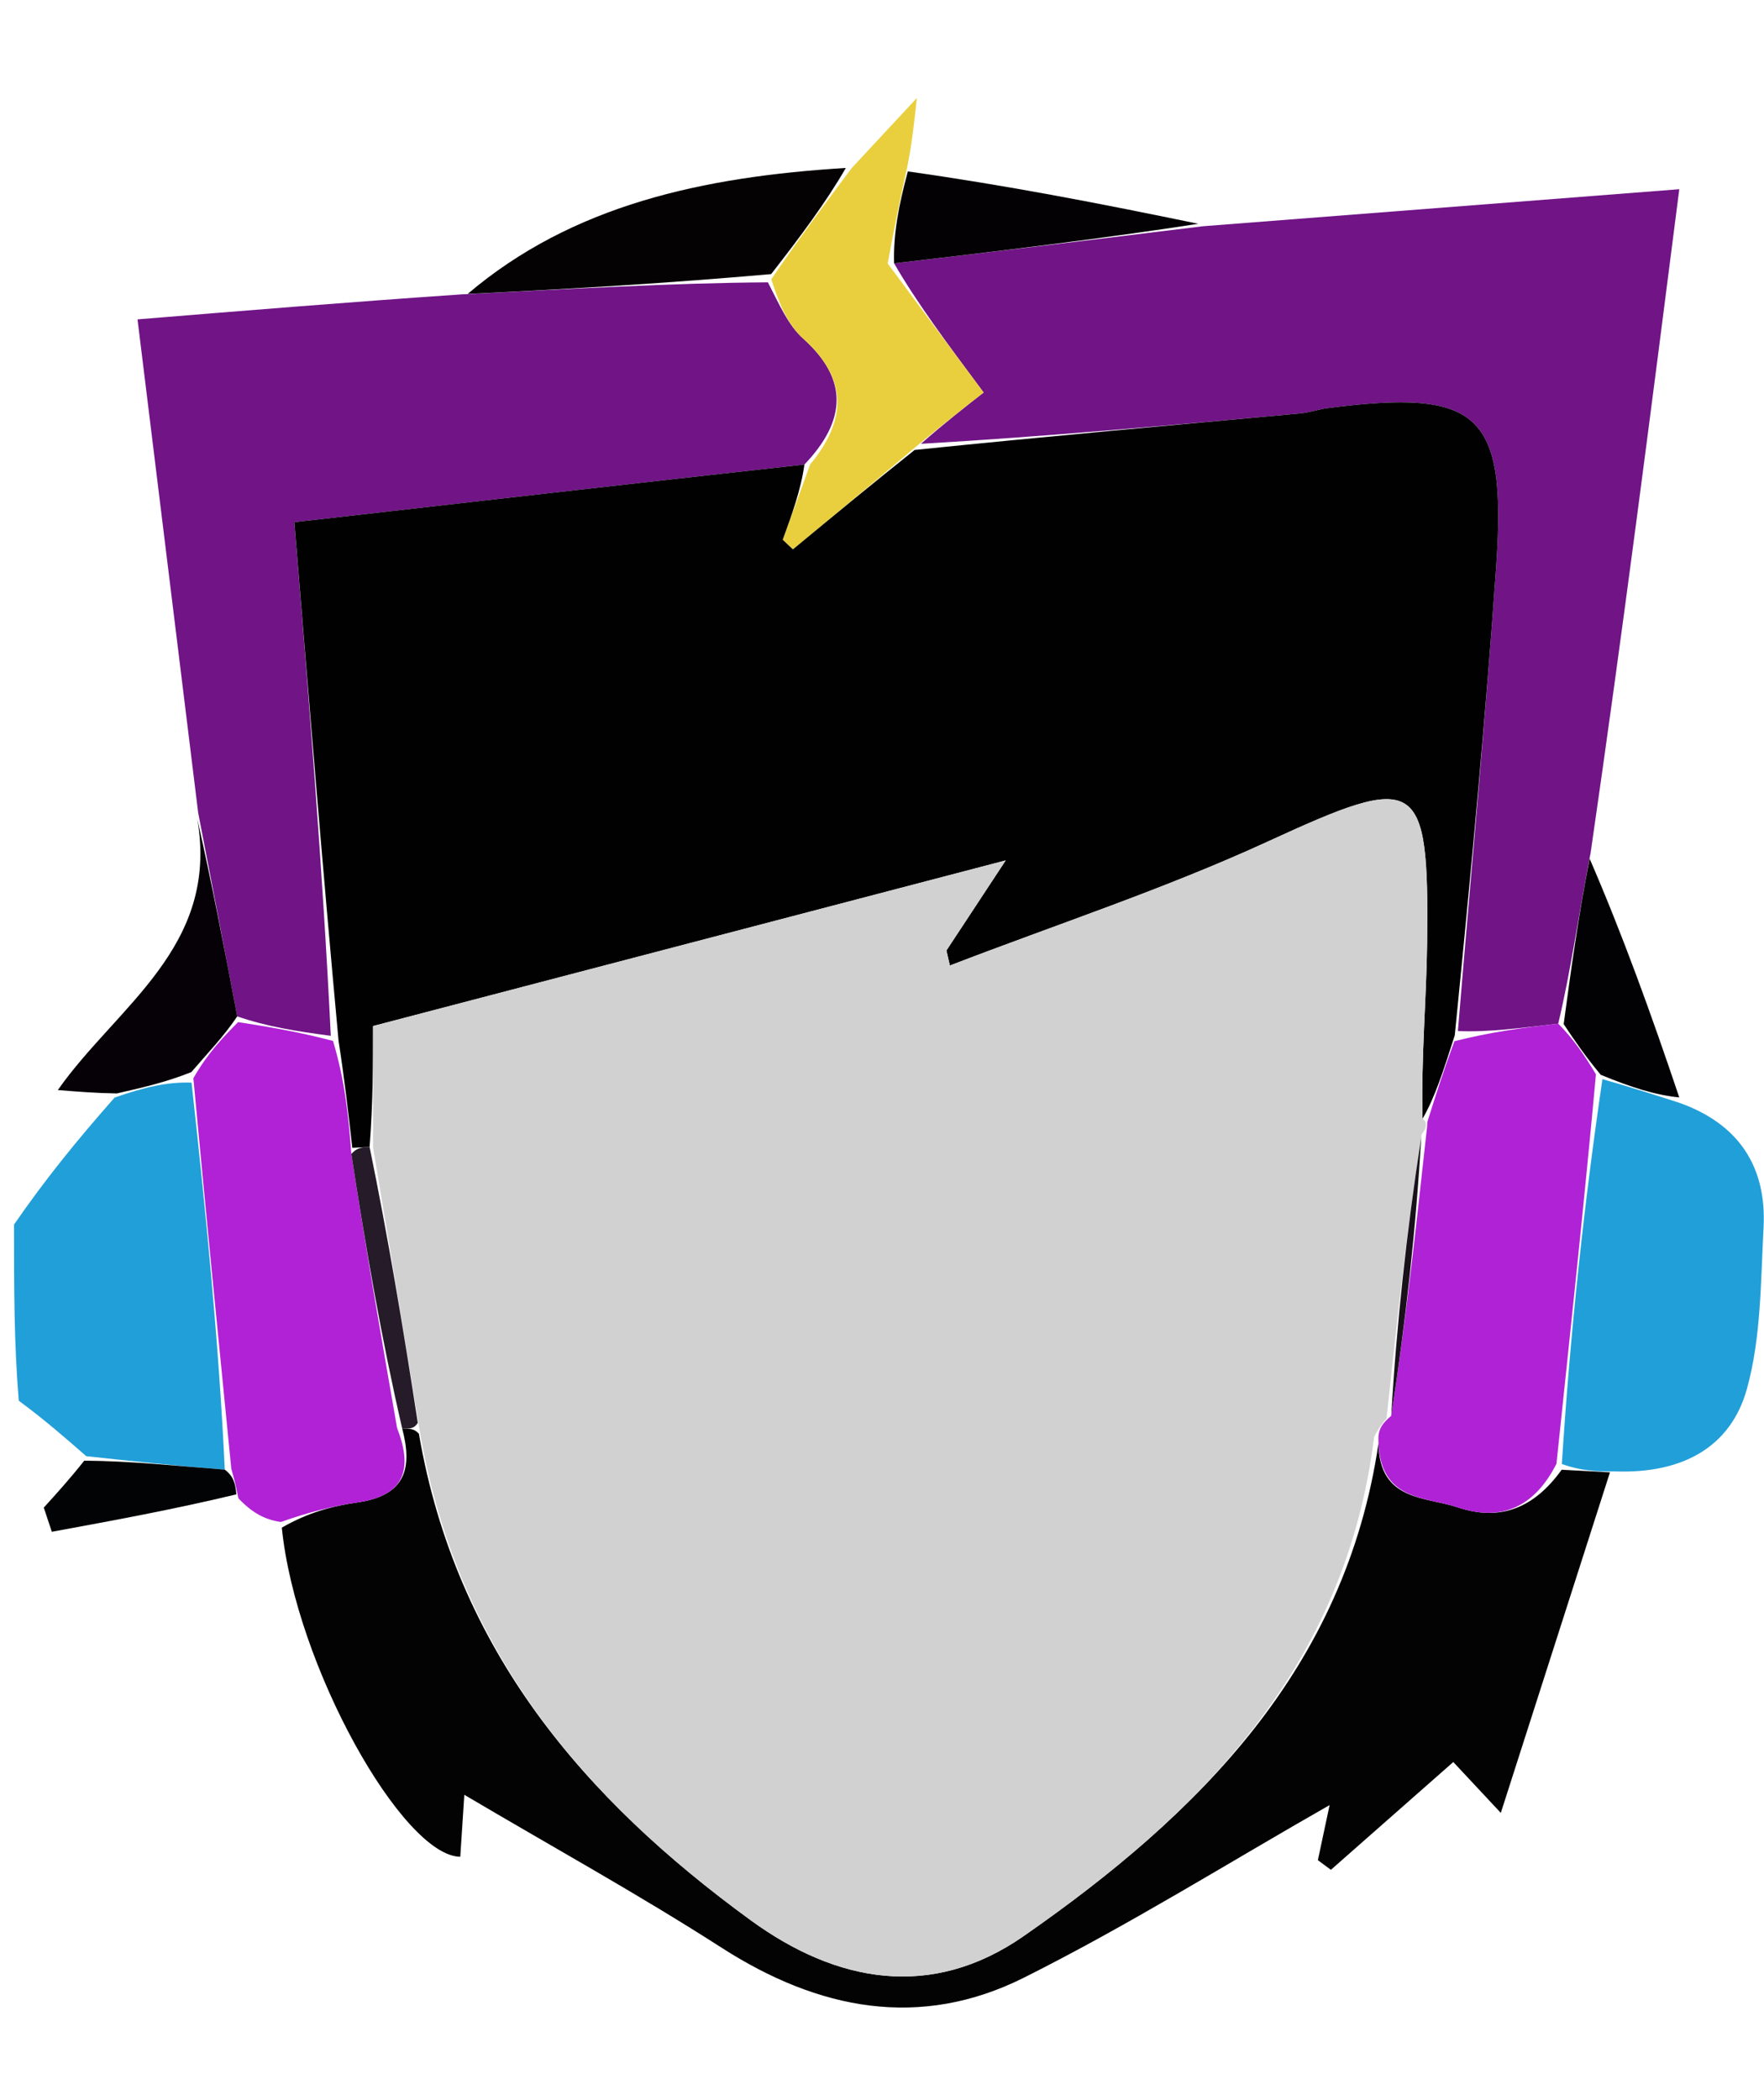 <svg width="126" height="150" xmlns="http://www.w3.org/2000/svg" version="1.1" enable-background="new 0 0 126 150" xml:space="preserve">
 <g>
  <title>Layer 1</title>
  <path fill="#219FD8" d="m6.16,104.006c-1.493,-1.305 -2.986,-2.61 -4.819,-3.961c-0.34,-4.07 -0.34,-8.094 -0.34,-12.582c2.219,-3.211 4.439,-5.958 7.184,-9.069c2.133,-0.744 3.742,-1.125 5.497,-1.068c1.045,9.485 1.943,18.533 2.374,27.642c-3.61,-0.279 -6.752,-0.621 -9.895,-0.962z" id="svg_2"/>
  <path fill="#701486" d="m85.944,16.158c11.232,-0.873 22.464,-1.746 34.005,-2.643c-2.068,16.18 -4.018,31.438 -6.331,47.384c-0.884,4.541 -1.405,8.394 -2.317,12.217c-2.657,0.296 -4.923,0.622 -7.166,0.525c0.939,-11.356 1.976,-22.282 2.737,-33.227c0.759,-10.909 -1.218,-12.655 -12.023,-11.268c-0.658,0.085 -1.3,0.319 -1.959,0.38c-9.094,0.836 -18.19,1.653 -27.108,2.172c1.691,-1.487 3.205,-2.67 4.477,-3.664c-2.696,-3.625 -4.775,-6.42 -6.394,-9.224c7.667,-0.89 14.873,-1.771 22.08,-2.653z" id="svg_3"/>
  <path fill="#701486" d="m14.156,58.053c-1.411,-11.48 -2.823,-22.96 -4.333,-35.241c7.661,-0.627 14.946,-1.224 23.135,-1.786c7.898,-0.388 14.891,-0.81 21.892,-0.86c0.828,1.598 1.444,3.053 2.508,4.007c3.251,2.913 3.111,5.849 0.101,9.007c-12.357,1.366 -24.309,2.731 -36.433,4.115c1.031,12.609 2.015,24.648 2.603,36.687c-2.472,-0.326 -4.548,-0.653 -6.683,-1.388c-0.969,-5.12 -1.88,-9.831 -2.79,-14.542z" id="svg_4"/>
  <path fill="#040304" d="m114.997,105.162c-2.471,7.71 -4.943,15.421 -7.796,24.323c-2.001,-2.142 -2.902,-3.106 -3.395,-3.634c-2.822,2.485 -5.782,5.092 -8.742,7.699c-0.31,-0.23 -0.62,-0.459 -0.93,-0.689c0.307,-1.44 0.614,-2.88 0.838,-3.935c-7.218,4.113 -14.346,8.577 -21.833,12.326c-7.43,3.721 -14.676,2.308 -21.598,-2.139c-5.931,-3.81 -12.118,-7.223 -18.376,-10.921c-0.1,1.541 -0.194,2.985 -0.288,4.426c-4.098,-0.04 -11.748,-13.603 -12.748,-23.507c1.907,-1.101 3.654,-1.549 5.428,-1.806c3.424,-0.496 3.918,-2.451 3.17,-5.276c0.604,0.017 0.846,0.008 1.194,0.373c2.658,15.476 11.819,26.092 23.699,34.749c6.148,4.48 12.923,5.703 19.487,1.14c12.569,-8.738 22.997,-19.158 25.356,-35.201c0.054,4.138 3.358,3.802 5.64,4.566c3.022,1.012 5.438,0.106 7.444,-2.681c1.405,0.077 2.427,0.132 3.448,0.186z" id="svg_5"/>
  <path fill="#B121D6" d="m28.366,102.004c1.111,2.85 0.616,4.805 -2.807,5.301c-1.775,0.257 -3.522,0.705 -5.493,1.401c-1.13,-0.156 -2.049,-0.647 -3.036,-1.69c-0.214,-1.072 -0.361,-1.591 -0.508,-2.11c-0.898,-9.047 -1.797,-18.095 -2.71,-27.895c1.054,-1.838 2.124,-2.923 3.193,-4.008c2.076,0.327 4.152,0.653 6.782,1.344c0.828,2.788 1.102,5.211 1.308,8.075c1.045,6.821 2.158,13.201 3.27,19.581z" id="svg_6"/>
  <path fill="#219FD9" d="m115.398,105.095c-1.422,0.012 -2.444,-0.042 -3.838,-0.526c0.604,-9.462 1.581,-18.494 2.899,-27.492c2.051,0.584 3.761,1.133 5.47,1.682c4.21,1.485 6.272,4.513 6.039,8.918c-0.204,3.862 -0.17,7.854 -1.189,11.526c-1.147,4.131 -4.57,6.056 -9.381,5.892z" id="svg_7"/>
  <path fill="#E9CF3D" d="m57.865,33.179c2.605,-3.157 2.745,-6.093 -0.506,-9.006c-1.065,-0.954 -1.68,-2.409 -2.269,-4.224c2.072,-3.043 3.912,-5.497 5.752,-7.951c1.294,-1.392 2.589,-2.784 4.649,-5c-0.244,2.22 -0.356,3.237 -0.683,4.906c-0.611,2.739 -1.008,4.827 -1.404,6.914c2.079,2.795 4.158,5.59 6.854,9.215c-1.271,0.994 -2.785,2.177 -4.749,3.8c-3.257,2.761 -6.065,5.083 -8.873,7.405c-0.242,-0.229 -0.484,-0.459 -0.727,-0.688c0.652,-1.79 1.304,-3.581 1.955,-5.371z" id="svg_8"/>
  <path fill="#040203" d="m60.416,11.996c-1.414,2.456 -3.254,4.91 -5.334,7.581c-7.233,0.639 -14.226,1.061 -21.677,1.416c7.465,-6.348 16.795,-8.371 27.011,-8.997z" id="svg_9"/>
  <path fill="#040104" d="m63.864,18.81c-0.064,-2.079 0.332,-4.167 0.982,-6.566c6.967,0.982 13.68,2.276 20.746,3.741c-6.854,1.053 -14.061,1.935 -21.727,2.824z" id="svg_10"/>
  <path fill="#050106" d="m16.946,72.595c-1.01,1.494 -2.08,2.579 -3.281,3.979c-1.74,0.695 -3.349,1.076 -5.32,1.524c-1.511,-0.025 -2.659,-0.117 -4.214,-0.242c4.201,-5.996 11.558,-10.207 9.958,-19.37c0.977,4.278 1.888,8.989 2.857,14.108z" id="svg_11"/>
  <path fill="#020104" d="m119.948,78.383c-1.729,-0.173 -3.438,-0.722 -5.611,-1.617c-1.191,-1.438 -1.918,-2.529 -2.646,-3.621c0.521,-3.852 1.043,-7.704 1.856,-11.811c2.334,5.388 4.377,11.03 6.401,17.049z" id="svg_12"/>
  <path fill="#010304" d="m16.055,104.968c0.614,0.457 0.761,0.977 0.829,1.764c-4.447,1.07 -8.815,1.872 -13.182,2.674c-0.192,-0.575 -0.383,-1.15 -0.575,-1.725c0.917,-1.011 1.833,-2.022 2.892,-3.354c3.284,0.02 6.427,0.361 10.037,0.641z" id="svg_13"/>
  <path fill="#020102" d="m57.459,33.181c-0.247,1.789 -0.898,3.579 -1.55,5.37c0.242,0.229 0.484,0.459 0.727,0.688c2.808,-2.322 5.615,-4.644 8.696,-7.102c9.368,-0.958 18.464,-1.775 27.558,-2.611c0.659,-0.061 1.3,-0.295 1.959,-0.38c10.805,-1.387 12.782,0.359 12.023,11.268c-0.761,10.945 -1.798,21.871 -2.959,33.53c-0.815,2.542 -1.385,4.36 -2.301,5.964c-0.113,-4.323 0.275,-8.43 0.325,-12.541c0.144,-11.94 -0.621,-12.207 -11.365,-7.266c-7.373,3.391 -15.135,5.937 -22.723,8.861c-0.082,-0.358 -0.165,-0.716 -0.247,-1.074c1.531,-2.326 3.061,-4.652 4.234,-6.434c-14.84,3.885 -29.685,7.771 -45.189,11.83c0,2.378 0,5.518 -0.247,8.637c-0.576,0.024 -0.905,0.051 -1.236,0.061c-0.274,-2.423 -0.548,-4.847 -0.98,-7.635c-1.142,-12.404 -2.126,-24.443 -3.157,-37.052c12.124,-1.384 24.076,-2.749 36.433,-4.115z" id="svg_14"/>
  <path fill="#B022D6" d="m101.958,80.121c0.57,-1.818 1.14,-3.635 1.932,-5.755c2.488,-0.628 4.754,-0.953 7.411,-1.249c1.118,1.12 1.845,2.212 2.695,3.615c-0.855,9.343 -1.832,18.376 -2.82,27.815c-1.634,3.216 -4.05,4.123 -7.071,3.111c-2.282,-0.764 -5.586,-0.429 -5.647,-4.801c-0.016,-0.814 0.282,-1.182 0.915,-1.739c1.053,-6.823 1.772,-13.457 2.526,-20.315c0.035,-0.225 0.059,-0.68 0.059,-0.68z" id="svg_15"/>
  <path fill="#D1D1D1" d="m99.039,101.307c-0.299,0.368 -0.597,0.735 -0.889,1.337c-2.044,16.49 -12.472,26.91 -25.041,35.648c-6.564,4.563 -13.338,3.34 -19.487,-1.14c-11.881,-8.657 -21.041,-19.273 -23.674,-35.151c-1.155,-7.203 -2.228,-13.632 -3.302,-20.06c0,-3.14 0,-6.279 0,-8.657c15.504,-4.059 30.349,-7.945 45.189,-11.83c-1.173,1.782 -2.703,4.108 -4.234,6.434c0.082,0.358 0.165,0.716 0.247,1.074c7.588,-2.924 15.35,-5.47 22.723,-8.861c10.743,-4.941 11.509,-4.674 11.365,7.266c-0.05,4.111 -0.438,8.218 -0.325,12.541c0.347,0.214 0.322,0.669 -0.058,1.085c-1.092,7.049 -1.803,13.681 -2.514,20.313z" id="svg_16"/>
  <path fill="#261B29" d="m26.399,81.921c1.321,6.448 2.395,12.876 3.443,19.706c-0.267,0.411 -0.509,0.419 -1.114,0.402c-1.475,-6.405 -2.588,-12.786 -3.633,-19.607c0.399,-0.451 0.728,-0.478 1.304,-0.502z" id="svg_17"/>
  <path fill="#18111A" d="m99.373,101.117c0.377,-6.442 1.088,-13.075 2.145,-19.898c-0.373,6.442 -1.092,13.075 -2.145,19.898z" id="svg_18"/>
 </g>

</svg>